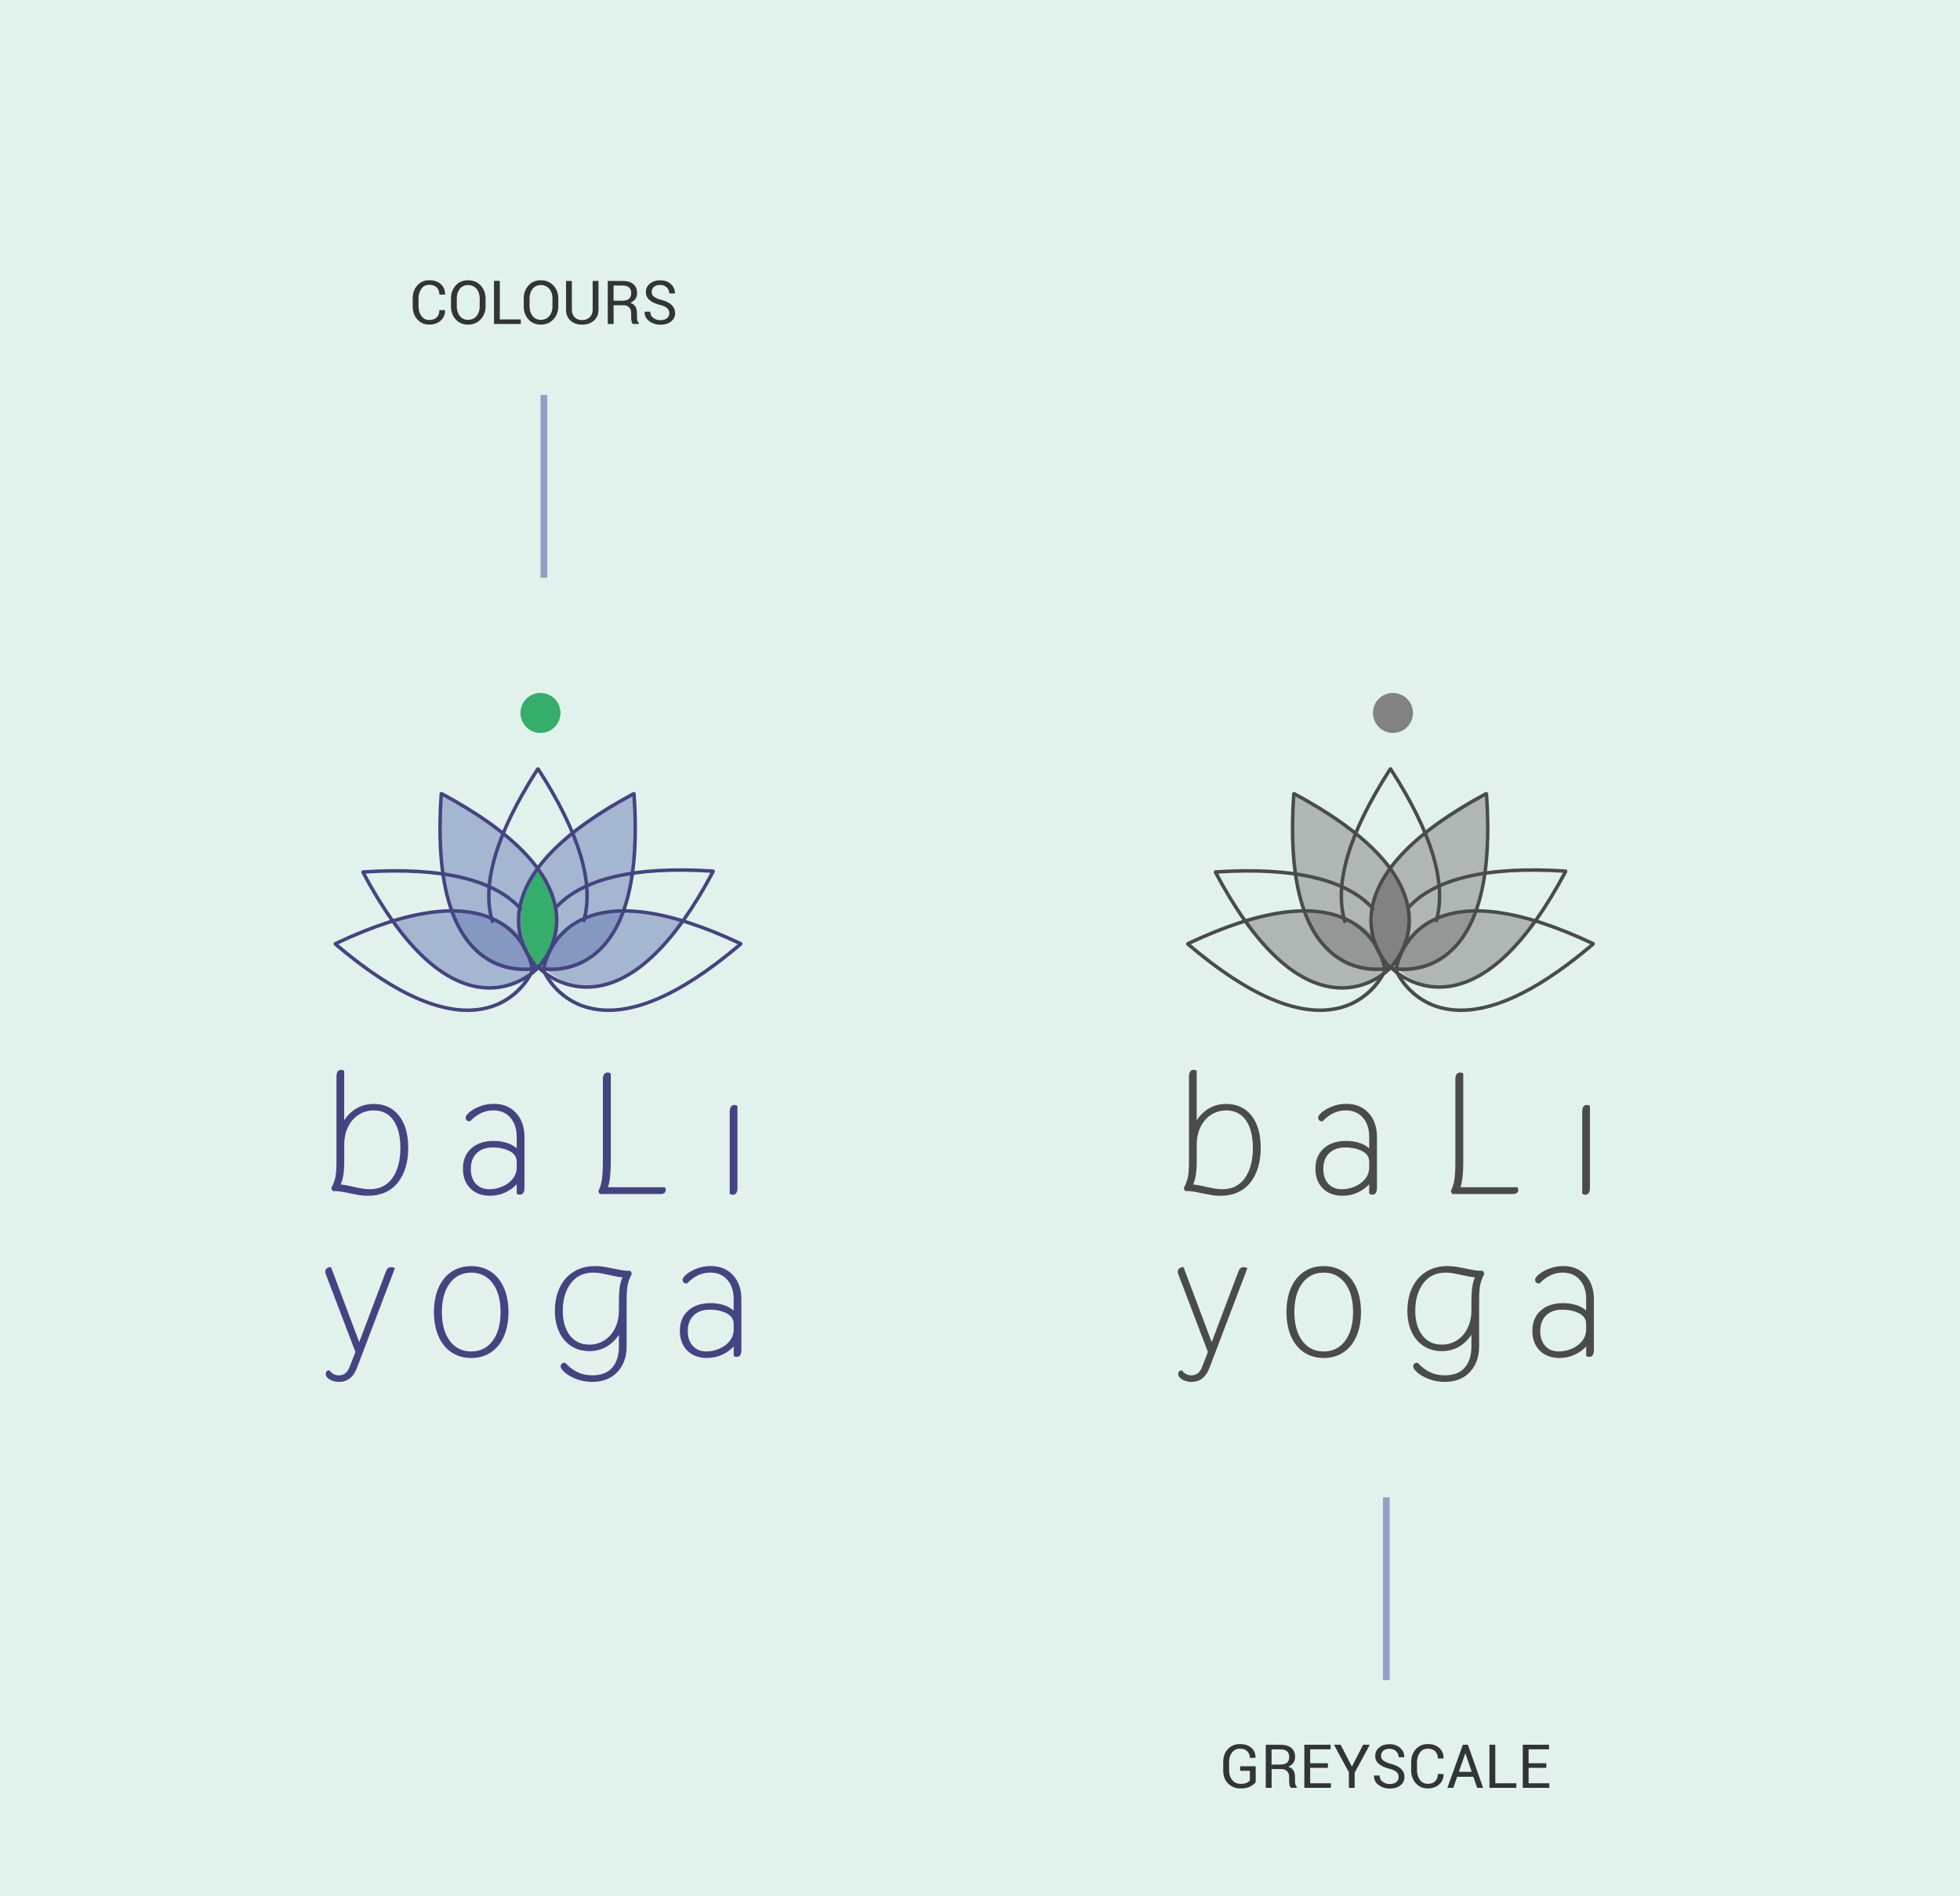 <?xml version="1.0" encoding="utf-8"?>
<!-- Generator: Adobe Illustrator 24.2.0, SVG Export Plug-In . SVG Version: 6.00 Build 0)  -->
<svg version="1.1" id="Livello_1" xmlns="http://www.w3.org/2000/svg" xmlns:xlink="http://www.w3.org/1999/xlink" x="0px" y="0px"
	 viewBox="0 0 581.91 563.16" style="enable-background:new 0 0 581.91 563.16;" xml:space="preserve">
<style type="text/css">
	.st0{fill:#E1F2EC;}
	.st1{opacity:0.47;fill:#6275B2;enable-background:new    ;}
	.st2{fill:#444482;}
	.st3{fill:none;stroke:#444482;stroke-width:1.047;stroke-linecap:round;stroke-linejoin:round;stroke-miterlimit:10;}
	.st4{fill:#35AD6B;}
	.st5{opacity:0.47;fill:#767676;enable-background:new    ;}
	.st6{fill:#4B4B4B;}
	.st7{fill:none;stroke:#4B4B4B;stroke-width:1.047;stroke-linecap:round;stroke-linejoin:round;stroke-miterlimit:10;}
	.st8{fill:#828282;}
	.st9{fill:none;stroke:#929FC8;stroke-width:2;stroke-miterlimit:10;}
	.st10{fill:#333338;}
</style>
<rect class="st0" width="581.91" height="563.16"/>
<g>
	<path class="st1" d="M161.34,287.45c0,0,3.02-25.6,41.09-13.56C202.43,273.89,183.2,305.97,161.34,287.45z"/>
	<path class="st1" d="M159.24,287.58c0,0-3.13-25.79-42.58-13.66C116.66,273.92,136.6,306.23,159.24,287.58z"/>
	<path class="st1" d="M159.66,287.45c0,0,25.28-22.35-28.65-51.72C131.02,235.74,123.83,290.46,159.66,287.45z"/>
	<path class="st1" d="M159.63,287.45c0,0-25.28-22.35,28.65-51.72C188.27,235.74,195.46,290.46,159.63,287.45z"/>
	<path class="st2" d="M146.18,274.18c-0.23,0-0.43-0.15-0.5-0.37c-3.36-11.24,1.2-26.63,13.56-45.74c0.19-0.3,0.76-0.3,0.95,0
		c12.24,18.92,16.83,34.21,13.66,45.42c-0.08,0.28-0.36,0.44-0.65,0.36c-0.28-0.08-0.44-0.37-0.36-0.65
		c3.06-10.79-1.36-25.57-13.12-43.95c-11.88,18.55-16.27,33.43-13.04,44.25c0.08,0.28-0.08,0.57-0.35,0.65
		C146.28,274.17,146.23,274.18,146.18,274.18z"/>
	<path class="st3" d="M146.18,273.65"/>
	<path class="st2" d="M159.76,287.94h-0.08c-0.29,0-0.52-0.23-0.52-0.52c0-0.29,0.23-0.52,0.52-0.52c0.29,0,0.56,0.23,0.56,0.52
		C160.24,287.71,160.05,287.94,159.76,287.94z"/>
	<path class="st2" d="M145.36,293.9c-0.94,0-1.92-0.06-2.93-0.2c-12.06-1.67-23.88-13.25-35.13-34.44c-0.08-0.16-0.08-0.35,0.01-0.5
		c0.09-0.15,0.28-0.32,0.46-0.33c23.42-1.53,39.31,2.23,47.26,11.19c0.19,0.22,0.17,0.55-0.04,0.74c-0.22,0.19-0.55,0.17-0.74-0.04
		c-7.64-8.61-23.01-12.28-45.68-10.89c10.98,20.46,22.41,31.64,34,33.24c9.94,1.38,16.34-5.18,16.4-5.25
		c0.14-0.25,0.44-0.32,0.69-0.18c0.25,0.14,0.32,0.48,0.18,0.73l-0.04,0.07C159.49,288.39,154.11,293.9,145.36,293.9z"/>
	<path class="st2" d="M174.14,293.65c-8.75,0-14.12-5.5-14.37-5.76c-0.03-0.03-0.09-0.14-0.12-0.17c-0.14-0.25-0.05-0.57,0.2-0.71
		c0.26-0.14,0.57-0.05,0.71,0.2l0.04,0.07l0,0c0.02,0,6.43,6.52,16.35,5.14c11.58-1.61,23.01-12.79,33.98-33.24
		c-22.6-1.38-37.93,2.25-45.6,10.81c-0.19,0.22-0.53,0.23-0.74,0.04s-0.23-0.52-0.04-0.74c7.98-8.9,23.87-12.63,47.19-11.11
		c0.18,0.01,0.33,0.11,0.42,0.27s0.13,0.41,0.04,0.57c-11.25,21.19-23.07,32.77-35.13,34.44
		C176.06,293.58,175.08,293.65,174.14,293.65z"/>
	<path class="st2" d="M138.8,300.53c-10.88,0-24.16-6.64-39.59-19.8c-0.13-0.11-0.2-0.29-0.18-0.46c0.02-0.18,0.14-0.41,0.31-0.49
		c21.69-10.25,38.09-12.46,48.75-6.58c9.26,5.1,10.49,14.41,10.54,14.81c0.01,0.05,0.01,0.09,0,0.14c-0.01,0.04-0.03,0.16-0.04,0.2
		c-0.15,0.37-3.78,9.03-14.05,11.52C142.7,300.31,140.79,300.53,138.8,300.53z M100.46,280.41c17.71,14.99,32.45,21.19,43.81,18.44
		c9.22-2.23,12.91-9.92,13.32-10.82c-0.16-1-1.71-9.36-10.01-13.93C137.33,268.47,121.48,270.59,100.46,280.41z M158.1,288.14
		L158.1,288.14L158.1,288.14z"/>
	<path class="st2" d="M180.66,300.53c-1.99,0-3.9-0.22-5.73-0.67c-10.27-2.5-13.9-11.16-14.05-11.52c-0.02-0.04-0.03-0.09-0.03-0.13
		l-0.01-0.08c0.05-0.52,1.28-9.83,10.54-14.93c10.66-5.88,27.06-3.66,48.75,6.58c0.16,0.08,0.27,0.23,0.3,0.41
		c0.02,0.17-0.04,0.43-0.17,0.54C204.82,293.89,191.54,300.53,180.66,300.53z M161.88,288.03c0.41,0.92,4.1,8.59,13.31,10.82
		c11.35,2.75,26.09-3.45,43.81-18.44c-21.03-9.83-36.88-11.95-47.13-6.3C163.56,278.69,162.03,287.05,161.88,288.03z"/>
	<circle class="st4" cx="160.46" cy="211.72" r="5.94"/>
	<g>
		<g>
			<path class="st2" d="M118.31,331.43c1.79,2.26,2.69,5.41,2.69,9.43c0,4.26-1.02,7.66-3.07,10.21s-4.94,3.83-8.69,3.83
				c-0.85,0-1.64-0.06-2.38-0.18s-1.69-0.3-2.84-0.53c-1.08-0.24-1.99-0.41-2.74-0.53c-0.74-0.12-1.54-0.18-2.38-0.18l-0.3-0.66
				c0.57-1.08,0.97-2.15,1.19-3.19c0.22-1.05,0.33-2.64,0.33-4.77v-25.2c0-1.18,0.41-1.77,1.22-1.77c0.2,0,0.42,0.07,0.66,0.2v15.31
				c0.98-1.69,2.23-3.01,3.75-3.95c1.52-0.95,3.26-1.42,5.22-1.42C114.07,328.03,116.52,329.17,118.31,331.43z M116.66,349.98
				c1.61-2.26,2.41-5.29,2.41-9.07c0-3.58-0.71-6.37-2.13-8.36s-3.41-2.99-5.98-2.99c-1.72,0-3.27,0.45-4.64,1.34
				s-2.43,2.13-3.19,3.7s-1.14,3.35-1.14,5.35v4.92c0,1.52-0.09,2.86-0.26,4.01c-0.17,1.15-0.47,2.18-0.91,3.09
				c0.81,0.03,1.66,0.15,2.53,0.36c0.88,0.2,1.42,0.32,1.62,0.36c1.05,0.24,1.93,0.41,2.64,0.53s1.44,0.18,2.18,0.18
				C112.76,353.38,115.06,352.25,116.66,349.98z"/>
			<path class="st2" d="M109.23,355.11c-0.85,0-1.66-0.06-2.42-0.18c-0.75-0.12-1.71-0.3-2.85-0.53c-1.07-0.23-1.98-0.41-2.73-0.53
				c-0.73-0.12-1.52-0.17-2.35-0.17h-0.13l-0.4-0.87l0.05-0.09c0.56-1.06,0.96-2.12,1.17-3.14c0.22-1.03,0.33-2.62,0.33-4.72v-25.2
				c0-1.64,0.77-1.98,1.42-1.98c0.24,0,0.49,0.08,0.76,0.23l0.11,0.06v14.7c0.93-1.42,2.08-2.56,3.44-3.4
				c1.55-0.96,3.34-1.45,5.33-1.45c3.16,0,5.69,1.17,7.51,3.48l0,0c1.81,2.29,2.73,5.51,2.73,9.56c0,4.29-1.05,7.77-3.11,10.34
				C116.01,353.8,113.03,355.11,109.23,355.11z M99.02,353.28c0.8,0.01,1.57,0.07,2.28,0.18c0.75,0.12,1.67,0.3,2.75,0.53
				c1.13,0.23,2.08,0.41,2.83,0.53c0.73,0.12,1.52,0.17,2.35,0.17c3.67,0,6.54-1.26,8.53-3.75c2.01-2.5,3.02-5.9,3.02-10.09
				c0-3.95-0.89-7.08-2.64-9.3l0,0c-1.74-2.2-4.16-3.32-7.19-3.32c-1.91,0-3.63,0.47-5.11,1.39c-1.49,0.92-2.73,2.23-3.68,3.88
				l-0.39,0.67v-15.96c-0.16-0.08-0.32-0.12-0.45-0.12c-0.43,0-1.01,0.16-1.01,1.57v25.2c0,2.13-0.11,3.75-0.33,4.81
				c-0.22,1.03-0.61,2.09-1.16,3.16L99.02,353.28z M109.79,353.59c-0.75,0-1.5-0.06-2.22-0.18c-0.7-0.12-1.59-0.3-2.65-0.53
				c-0.19-0.03-0.71-0.14-1.62-0.36c-0.86-0.2-1.7-0.32-2.5-0.35l-0.31-0.01l0.14-0.28c0.43-0.89,0.73-1.91,0.89-3.03
				c0.17-1.13,0.25-2.47,0.25-3.98v-4.92c0-2.02,0.39-3.85,1.16-5.44c0.77-1.6,1.87-2.87,3.27-3.78c1.4-0.91,3-1.38,4.75-1.38
				c2.62,0,4.7,1.04,6.15,3.08c1.44,2.02,2.17,4.88,2.17,8.49c0,3.81-0.82,6.9-2.45,9.19l0,0
				C115.19,352.42,112.82,353.59,109.79,353.59z M101.13,351.77c0.73,0.05,1.49,0.16,2.27,0.34c0.91,0.21,1.42,0.32,1.61,0.35
				c1.06,0.24,1.94,0.42,2.64,0.53c0.7,0.12,1.42,0.17,2.15,0.17c2.89,0,5.14-1.11,6.7-3.31l0,0c1.57-2.22,2.37-5.23,2.37-8.95
				c0-3.52-0.7-6.29-2.09-8.24c-1.37-1.93-3.33-2.9-5.81-2.9c-1.67,0-3.2,0.44-4.53,1.31s-2.38,2.09-3.12,3.62
				c-0.74,1.53-1.12,3.3-1.12,5.26v4.92c0,1.52-0.09,2.88-0.26,4.04C101.78,349.95,101.51,350.91,101.13,351.77z"/>
		</g>
		<g>
			<path class="st2" d="M139.78,352.77c-1.42-1.42-2.13-3.33-2.13-5.73c0-2.47,0.8-4.42,2.41-5.86c1.61-1.44,3.76-2.15,6.46-2.15
				c1.56,0,2.94,0.22,4.16,0.66s2.2,1.05,2.94,1.83v-3.85c0-2.47-0.65-4.44-1.95-5.91s-3.05-2.21-5.25-2.21
				c-2.57,0-4.88,1.08-6.94,3.24c-0.68,0-1.01-0.3-1.01-0.91c0-0.37,0.38-0.87,1.14-1.5c0.76-0.62,1.77-1.17,3.02-1.65
				c1.25-0.47,2.59-0.71,4.01-0.71c2.67,0,4.82,0.88,6.44,2.64s2.43,4.09,2.43,7v15.16c0,1.18-0.41,1.77-1.22,1.77
				c-0.2,0-0.42-0.07-0.66-0.2v-3.24c-0.95,1.15-2.13,2.06-3.55,2.74s-2.94,1.01-4.56,1.01C143.11,354.9,141.2,354.19,139.78,352.77
				z M149.26,352.55c1.28-0.56,2.33-1.34,3.14-2.36c0.81-1.01,1.22-2.18,1.22-3.5v-1.67c0-1.45-0.72-2.56-2.16-3.32
				s-3.17-1.14-5.2-1.14c-2.06,0-3.69,0.59-4.89,1.77s-1.8,2.77-1.8,4.77c0,1.93,0.51,3.46,1.55,4.59c1.03,1.13,2.42,1.7,4.18,1.7
				C146.66,353.38,147.97,353.1,149.26,352.55z"/>
			<path class="st2" d="M145.51,355.11c-2.45,0-4.42-0.74-5.88-2.19l0,0c-1.45-1.45-2.19-3.43-2.19-5.88c0-2.52,0.83-4.54,2.48-6.01
				c1.64-1.46,3.86-2.21,6.6-2.21c1.57,0,2.99,0.23,4.23,0.67c1.05,0.38,1.95,0.9,2.66,1.53v-3.36c0-2.4-0.64-4.34-1.9-5.77
				c-1.25-1.42-2.97-2.14-5.09-2.14c-2.5,0-4.78,1.07-6.8,3.18l-0.06,0.06h-0.09c-0.79,0-1.22-0.4-1.22-1.12
				c0-0.45,0.39-0.97,1.22-1.66c0.78-0.64,1.81-1.2,3.08-1.68c1.27-0.48,2.64-0.72,4.08-0.72c2.72,0,4.93,0.91,6.59,2.7
				c1.65,1.79,2.49,4.19,2.49,7.14v15.16c0,1.64-0.78,1.98-1.43,1.98c-0.24,0-0.49-0.08-0.76-0.23l-0.11-0.06v-2.81
				c-0.9,0.97-1.99,1.77-3.25,2.37C148.72,354.76,147.16,355.11,145.51,355.11z M139.93,352.63c1.37,1.37,3.25,2.07,5.58,2.07
				c1.58,0,3.09-0.33,4.47-0.99s2.55-1.56,3.48-2.68l0.37-0.45v3.7c0.17,0.08,0.31,0.12,0.45,0.12c0.43,0,1.01-0.16,1.01-1.57
				v-15.16c0-2.84-0.8-5.14-2.38-6.85c-1.57-1.7-3.69-2.57-6.29-2.57c-1.39,0-2.71,0.23-3.93,0.7c-1.22,0.46-2.21,1-2.96,1.61
				c-0.93,0.76-1.06,1.16-1.06,1.34c0,0.47,0.22,0.68,0.72,0.7c2.08-2.15,4.44-3.24,7.03-3.24c2.25,0,4.06,0.77,5.4,2.28
				c1.33,1.5,2,3.54,2,6.04v4.37l-0.36-0.37c-0.72-0.75-1.68-1.35-2.86-1.77c-1.19-0.43-2.56-0.65-4.09-0.65
				c-2.64,0-4.77,0.71-6.32,2.1s-2.34,3.31-2.34,5.7C137.86,349.38,138.55,351.25,139.93,352.63L139.93,352.63z M145.3,353.59
				c-1.81,0-3.27-0.59-4.34-1.77c-1.06-1.16-1.6-2.76-1.6-4.73c0-2.04,0.63-3.69,1.86-4.91c1.24-1.22,2.93-1.83,5.04-1.83
				c2.05,0,3.83,0.39,5.29,1.16c1.5,0.8,2.27,1.98,2.27,3.5v1.67c0,1.36-0.43,2.58-1.26,3.63c-0.83,1.04-1.91,1.85-3.22,2.42l0,0
				C148.04,353.3,146.68,353.59,145.3,353.59z M146.27,340.76c-2,0-3.59,0.58-4.75,1.71c-1.15,1.14-1.74,2.69-1.74,4.62
				c0,1.87,0.5,3.36,1.49,4.45c0.99,1.08,2.34,1.63,4.03,1.63c1.32,0,2.62-0.28,3.87-0.82l0,0c1.25-0.54,2.28-1.31,3.07-2.3
				c0.78-0.97,1.17-2.11,1.17-3.37v-1.67c0-1.38-0.67-2.41-2.04-3.14C149.97,341.14,148.25,340.76,146.27,340.76z"/>
		</g>
		<g>
			<path class="st2" d="M197.45,353.38c0,0.34-0.13,0.59-0.38,0.76s-0.62,0.25-1.09,0.25h-17.79l-0.3-0.66
				c0.51-1.01,0.85-2.18,1.04-3.5c0.19-1.32,0.28-3.11,0.28-5.37v-24.38c0-1.18,0.42-1.77,1.27-1.77c0.2,0,0.42,0.07,0.66,0.2v25.96
				c0,3.68-0.3,6.32-0.91,7.91h17.09C197.39,352.98,197.45,353.18,197.45,353.38z"/>
			<path class="st2" d="M195.97,354.6h-17.93l-0.4-0.87l0.05-0.09c0.49-0.99,0.84-2.14,1.02-3.43c0.18-1.3,0.28-3.1,0.28-5.35
				v-24.38c0-1.64,0.8-1.98,1.48-1.98c0.24,0,0.49,0.08,0.76,0.23l0.11,0.06v26.08c0,3.49-0.28,6.07-0.83,7.7h16.92l0.06,0.12
				c0.12,0.23,0.17,0.47,0.17,0.7c0,0.41-0.16,0.73-0.47,0.93C196.89,354.51,196.5,354.6,195.97,354.6z M178.31,354.19h17.66
				c0.43,0,0.76-0.07,0.98-0.22c0.2-0.13,0.29-0.32,0.29-0.59c0-0.13-0.03-0.26-0.08-0.4H179.9l0.11-0.28
				c0.6-1.56,0.9-4.19,0.9-7.83v-25.83c-0.16-0.08-0.32-0.12-0.45-0.12c-0.46,0-1.06,0.16-1.06,1.57v24.38
				c0,2.27-0.09,4.09-0.28,5.4c-0.18,1.3-0.52,2.46-1.01,3.47L178.31,354.19z"/>
		</g>
		<g>
			<path class="st2" d="M216.86,354.4v-24.28c0-1.18,0.41-1.77,1.22-1.77c0.2,0,0.42,0.07,0.66,0.2v24.28
				c0,1.18-0.41,1.77-1.22,1.77C217.32,354.6,217.1,354.53,216.86,354.4z"/>
			<path class="st2" d="M217.52,354.81c-0.24,0-0.49-0.08-0.76-0.23l-0.11-0.06v-24.4c0-1.64,0.77-1.98,1.42-1.98
				c0.24,0,0.5,0.08,0.76,0.23l0.11,0.06v24.4C218.94,354.46,218.17,354.81,217.52,354.81z M217.07,354.27
				c0.16,0.08,0.32,0.12,0.45,0.12c0.43,0,1.01-0.16,1.01-1.57v-24.16c-0.16-0.08-0.32-0.12-0.45-0.12c-0.43,0-1.01,0.16-1.01,1.57
				V354.27z"/>
		</g>
		<g>
			<path class="st2" d="M98.03,409.51c-0.74-0.44-1.12-0.91-1.12-1.42c0-0.61,0.27-0.91,0.81-0.91c0.74,0.98,1.71,1.47,2.89,1.47
				c1.55,0,2.67-0.86,3.35-2.59l1.77-4.56l-8.82-23.17c-0.1-0.2-0.15-0.42-0.15-0.66c0-0.34,0.13-0.62,0.38-0.84
				s0.58-0.33,0.99-0.33l8.52,22.66l8.11-21.5c0.27-0.78,0.71-1.17,1.32-1.17c0.34,0,0.64,0.07,0.91,0.2l-11.25,29.56
				c-1.01,2.6-2.69,3.9-5.02,3.9C99.67,410.17,98.77,409.95,98.03,409.51z"/>
			<path class="st2" d="M100.72,410.38c-1.08,0-2.02-0.23-2.79-0.69c-0.81-0.48-1.22-1.01-1.22-1.6c0-0.72,0.36-1.12,1.02-1.12h0.1
				l0.06,0.08c0.71,0.93,1.6,1.39,2.73,1.39c1.47,0,2.5-0.8,3.15-2.45l1.75-4.49l-8.79-23.09c-0.11-0.21-0.17-0.47-0.17-0.73
				c0-0.4,0.15-0.73,0.45-0.99c0.29-0.25,0.67-0.38,1.13-0.38h0.14l0.05,0.13l8.32,22.14l7.92-20.98c0.3-0.86,0.81-1.3,1.51-1.3
				c0.37,0,0.71,0.08,1,0.22l0.17,0.08l-0.07,0.18l-11.25,29.56C104.88,409.02,103.13,410.38,100.72,410.38z M97.63,407.39
				c-0.26,0.02-0.5,0.15-0.5,0.7c0,0.43,0.34,0.84,1.01,1.24l0,0c0.71,0.42,1.58,0.63,2.58,0.63c2.26,0,3.84-1.23,4.83-3.77
				l11.18-29.37c-0.2-0.07-0.41-0.11-0.65-0.11c-0.51,0-0.88,0.34-1.12,1.03l-8.31,22.02l-8.66-23.04
				c-0.29,0.02-0.52,0.11-0.71,0.27c-0.21,0.18-0.31,0.4-0.31,0.68c0,0.2,0.04,0.39,0.13,0.57l8.86,23.26l-1.81,4.64
				c-0.71,1.8-1.9,2.72-3.54,2.72C99.4,408.86,98.4,408.36,97.63,407.39z"/>
		</g>
		<g>
			<path class="st2" d="M134.15,401.42c-1.64-1.1-2.9-2.66-3.78-4.69s-1.32-4.39-1.32-7.1c0-2.7,0.44-5.07,1.32-7.1
				s2.14-3.59,3.78-4.69s3.56-1.65,5.75-1.65c2.2,0,4.11,0.55,5.75,1.65s2.9,2.66,3.78,4.69s1.32,4.39,1.32,7.1
				c0,2.7-0.44,5.07-1.32,7.1s-2.14,3.59-3.78,4.69s-3.56,1.65-5.75,1.65C137.71,403.07,135.79,402.52,134.15,401.42z
				 M146.42,398.33c1.6-2.15,2.41-5.04,2.41-8.69s-0.8-6.55-2.41-8.69c-1.61-2.15-3.78-3.22-6.52-3.22s-4.91,1.07-6.51,3.22
				c-1.61,2.15-2.41,5.04-2.41,8.69s0.8,6.55,2.41,8.69c1.61,2.15,3.78,3.22,6.51,3.22C142.64,401.55,144.81,400.48,146.42,398.33z"
				/>
			<path class="st2" d="M139.9,403.28c-2.23,0-4.2-0.57-5.87-1.68c-1.66-1.11-2.96-2.72-3.85-4.78c-0.89-2.04-1.34-4.46-1.34-7.18
				s0.45-5.14,1.34-7.18c0.89-2.06,2.19-3.66,3.85-4.78s3.64-1.68,5.87-1.68s4.2,0.57,5.87,1.68c1.66,1.12,2.96,2.72,3.85,4.78
				c0.89,2.05,1.34,4.46,1.34,7.18s-0.45,5.13-1.34,7.18c-0.89,2.06-2.19,3.67-3.85,4.78C144.11,402.71,142.13,403.28,139.9,403.28z
				 M139.9,376.41c-2.14,0-4.04,0.54-5.64,1.61c-1.6,1.07-2.84,2.62-3.7,4.6c-0.86,1.99-1.3,4.35-1.3,7.02
				c0,2.66,0.44,5.02,1.3,7.01c0.86,1.98,2.11,3.53,3.7,4.6l0,0c1.6,1.07,3.49,1.61,5.64,1.61s4.04-0.54,5.64-1.61
				c1.6-1.07,2.84-2.62,3.7-4.6c0.86-1.99,1.3-4.35,1.3-7.01s-0.44-5.02-1.3-7.02c-0.86-1.98-2.11-3.53-3.7-4.6
				C143.95,376.95,142.05,376.41,139.9,376.41z M139.9,401.76c-2.79,0-5.04-1.11-6.68-3.3c-1.62-2.17-2.45-5.14-2.45-8.82
				s0.82-6.65,2.45-8.82c1.64-2.19,3.89-3.3,6.68-3.3s5.04,1.11,6.68,3.3c1.63,2.18,2.45,5.14,2.45,8.82s-0.82,6.64-2.45,8.82l0,0
				C144.95,400.65,142.7,401.76,139.9,401.76z M139.9,377.93c-2.66,0-4.79,1.06-6.35,3.14c-1.57,2.1-2.36,4.98-2.36,8.57
				s0.79,6.47,2.36,8.57c1.56,2.08,3.69,3.14,6.35,3.14s4.79-1.06,6.35-3.14l0,0c1.57-2.1,2.37-4.98,2.37-8.57
				c0-3.58-0.8-6.47-2.37-8.57C144.7,378.99,142.56,377.93,139.9,377.93z"/>
		</g>
		<g>
			<path class="st2" d="M187.36,378.28c-0.58,1.08-0.97,2.15-1.19,3.19c-0.22,1.05-0.33,2.64-0.33,4.77v13.59
				c0,3.11-0.89,5.61-2.69,7.5c-1.79,1.89-4.23,2.84-7.3,2.84c-1.69,0-3.24-0.27-4.64-0.81s-2.51-1.17-3.32-1.88
				c-0.81-0.71-1.22-1.27-1.22-1.67c0-0.61,0.34-0.91,1.01-0.91c1.22,1.28,2.48,2.23,3.78,2.84s2.76,0.91,4.39,0.91
				c2.67,0,4.69-0.78,6.06-2.33s2.05-3.72,2.05-6.49v-4.16c-0.98,1.69-2.23,3.01-3.75,3.95c-1.52,0.95-3.26,1.42-5.22,1.42
				c-2.03,0-3.79-0.49-5.3-1.47c-1.5-0.98-2.67-2.36-3.5-4.13c-0.83-1.77-1.24-3.83-1.24-6.16c0-2.5,0.46-4.74,1.37-6.72
				c0.91-1.98,2.26-3.53,4.03-4.66s3.9-1.7,6.36-1.7c0.84,0,1.64,0.06,2.38,0.18s1.69,0.3,2.84,0.53c1.08,0.24,1.99,0.41,2.74,0.53
				c0.74,0.12,1.54,0.18,2.38,0.18L187.36,378.28z M183.96,386.24c0-1.52,0.08-2.86,0.25-4c0.17-1.15,0.47-2.18,0.91-3.09
				c-0.81-0.03-1.66-0.15-2.53-0.35c-0.88-0.2-1.42-0.32-1.62-0.36c-1.05-0.24-1.93-0.41-2.64-0.53s-1.44-0.18-2.18-0.18
				c-2.94,0-5.22,1.08-6.84,3.24s-2.43,4.94-2.43,8.31c0,3.08,0.72,5.55,2.15,7.43c1.44,1.88,3.42,2.81,5.96,2.81
				c1.72,0,3.27-0.45,4.64-1.34c1.37-0.89,2.43-2.13,3.19-3.7c0.76-1.57,1.14-3.35,1.14-5.35L183.96,386.24L183.96,386.24z"/>
			<path class="st2" d="M175.85,410.38c-1.71,0-3.29-0.28-4.71-0.83c-1.42-0.55-2.56-1.19-3.38-1.91c-0.87-0.76-1.29-1.35-1.29-1.83
				c0-0.72,0.43-1.12,1.22-1.12h0.09l0.06,0.06c1.19,1.26,2.44,2.2,3.71,2.79s2.71,0.89,4.3,0.89c2.6,0,4.58-0.76,5.9-2.26
				c1.33-1.51,2-3.65,2-6.35v-3.43c-0.93,1.42-2.09,2.56-3.44,3.4c-1.55,0.96-3.34,1.45-5.33,1.45c-2.06,0-3.88-0.51-5.41-1.5
				s-2.73-2.41-3.57-4.22c-0.84-1.79-1.26-3.9-1.26-6.25c0-2.52,0.47-4.81,1.39-6.8c0.92-2,2.3-3.6,4.1-4.75s3.98-1.73,6.48-1.73
				c0.85,0,1.66,0.06,2.42,0.18c0.74,0.12,1.67,0.29,2.85,0.53c1.11,0.24,2,0.41,2.73,0.53s1.52,0.17,2.35,0.17h0.13l0.4,0.87
				l-0.05,0.09c-0.56,1.06-0.96,2.12-1.17,3.14c-0.22,1.03-0.33,2.62-0.33,4.72v13.59c0,3.15-0.92,5.72-2.74,7.64
				C181.47,409.4,178.97,410.38,175.85,410.38z M167.6,405.11c-0.5,0.02-0.72,0.24-0.72,0.7c0,0.24,0.2,0.69,1.15,1.52
				c0.79,0.69,1.88,1.31,3.26,1.84c1.37,0.53,2.91,0.8,4.56,0.8c3,0,5.41-0.93,7.15-2.77c1.74-1.84,2.63-4.32,2.63-7.36v-13.59
				c0-2.13,0.11-3.75,0.33-4.81c0.22-1.03,0.61-2.09,1.17-3.16l-0.21-0.45c-0.8-0.01-1.57-0.07-2.28-0.18
				c-0.74-0.12-1.64-0.29-2.75-0.53c-1.17-0.24-2.09-0.41-2.83-0.53c-0.73-0.12-1.52-0.17-2.35-0.17c-2.42,0-4.52,0.56-6.25,1.67
				c-1.73,1.11-3.06,2.65-3.95,4.58c-0.9,1.94-1.35,4.17-1.35,6.63c0,2.29,0.41,4.33,1.22,6.07c0.81,1.73,1.96,3.09,3.42,4.04
				c1.46,0.95,3.21,1.44,5.18,1.44c1.91,0,3.63-0.47,5.11-1.39s2.72-2.23,3.68-3.88l0.39-0.67v4.93c0,2.81-0.71,5.04-2.11,6.63
				s-3.49,2.4-6.21,2.4c-1.65,0-3.15-0.31-4.47-0.93C170.08,407.32,168.81,406.37,167.6,405.11z M174.99,399.73
				c-2.59,0-4.65-0.97-6.12-2.89c-1.46-1.9-2.2-4.45-2.2-7.55c0-3.41,0.83-6.25,2.48-8.44c1.66-2.21,4.01-3.33,7.01-3.33
				c0.75,0,1.49,0.06,2.22,0.18c0.72,0.12,1.61,0.3,2.65,0.53c0.2,0.03,0.73,0.15,1.62,0.36c0.86,0.2,1.7,0.32,2.5,0.35l0.32,0.01
				l-0.14,0.28c-0.43,0.89-0.73,1.91-0.89,3.03c-0.17,1.13-0.25,2.46-0.25,3.97v2.89c0,2.01-0.39,3.84-1.16,5.44
				s-1.87,2.87-3.27,3.78C178.34,399.27,176.74,399.73,174.99,399.73z M176.15,377.93c-2.86,0-5.1,1.06-6.68,3.16
				c-1.59,2.12-2.39,4.87-2.39,8.19c0,3.01,0.71,5.47,2.11,7.3c1.39,1.81,3.34,2.73,5.79,2.73c1.67,0,3.2-0.44,4.53-1.31
				s2.38-2.09,3.12-3.62c0.74-1.54,1.12-3.31,1.12-5.26v-2.89c0-1.53,0.09-2.89,0.25-4.03c0.16-1.05,0.43-2.01,0.8-2.87
				c-0.73-0.05-1.49-0.16-2.27-0.34c-0.87-0.2-1.41-0.32-1.61-0.35c-1.04-0.23-1.92-0.41-2.63-0.53
				C177.6,377.99,176.88,377.93,176.15,377.93z"/>
		</g>
		<g>
			<path class="st2" d="M204.19,400.94c-1.42-1.42-2.13-3.33-2.13-5.73c0-2.47,0.8-4.42,2.41-5.86c1.61-1.44,3.76-2.15,6.46-2.15
				c1.56,0,2.94,0.22,4.16,0.66s2.2,1.05,2.94,1.83v-3.85c0-2.47-0.65-4.44-1.95-5.91s-3.05-2.21-5.25-2.21
				c-2.57,0-4.88,1.08-6.94,3.24c-0.68,0-1.01-0.3-1.01-0.91c0-0.37,0.38-0.87,1.14-1.5c0.76-0.62,1.77-1.17,3.02-1.65
				c1.25-0.47,2.59-0.71,4.01-0.71c2.67,0,4.82,0.88,6.44,2.64s2.43,4.09,2.43,7v15.16c0,1.18-0.41,1.77-1.22,1.77
				c-0.2,0-0.42-0.07-0.66-0.2v-3.24c-0.95,1.15-2.13,2.06-3.55,2.74s-2.94,1.01-4.56,1.01
				C207.52,403.07,205.61,402.36,204.19,400.94z M213.67,400.71c1.28-0.56,2.33-1.34,3.14-2.36c0.81-1.01,1.22-2.18,1.22-3.5v-1.67
				c0-1.45-0.72-2.56-2.16-3.32s-3.17-1.14-5.2-1.14c-2.06,0-3.69,0.59-4.89,1.77s-1.8,2.77-1.8,4.77c0,1.93,0.51,3.46,1.55,4.59
				c1.03,1.13,2.42,1.7,4.18,1.7C211.06,401.55,212.38,401.27,213.67,400.71z"/>
			<path class="st2" d="M209.92,403.28c-2.44,0-4.42-0.74-5.88-2.19l0,0c-1.45-1.45-2.19-3.43-2.19-5.88c0-2.52,0.83-4.54,2.48-6.01
				c1.64-1.46,3.86-2.21,6.6-2.21c1.57,0,2.99,0.23,4.23,0.67c1.05,0.38,1.95,0.9,2.66,1.53v-3.36c0-2.4-0.64-4.34-1.9-5.77
				c-1.25-1.42-2.97-2.14-5.09-2.14c-2.5,0-4.78,1.07-6.8,3.18l-0.06,0.06h-0.09c-0.79,0-1.22-0.4-1.22-1.12
				c0-0.45,0.39-0.97,1.21-1.66c0.78-0.64,1.81-1.2,3.08-1.68c1.27-0.48,2.64-0.72,4.08-0.72c2.72,0,4.93,0.91,6.59,2.7
				c1.65,1.79,2.49,4.19,2.49,7.14v15.16c0,1.64-0.77,1.98-1.42,1.98c-0.24,0-0.49-0.08-0.76-0.23l-0.1-0.06v-2.81
				c-0.9,0.98-1.99,1.77-3.25,2.37C213.13,402.93,211.56,403.28,209.92,403.28z M204.33,400.8c1.38,1.37,3.25,2.07,5.58,2.07
				c1.58,0,3.09-0.33,4.47-0.99s2.55-1.56,3.48-2.68l0.37-0.45v3.7c0.16,0.08,0.31,0.12,0.45,0.12c0.43,0,1.01-0.16,1.01-1.57
				v-15.16c0-2.84-0.8-5.15-2.38-6.86c-1.58-1.7-3.69-2.57-6.29-2.57c-1.39,0-2.71,0.23-3.93,0.7c-1.22,0.46-2.22,1-2.96,1.61
				c-0.92,0.76-1.06,1.16-1.06,1.34c0,0.47,0.22,0.68,0.72,0.7c2.08-2.15,4.44-3.24,7.03-3.24c2.25,0,4.06,0.77,5.4,2.28
				c1.33,1.5,2,3.54,2,6.04v4.37l-0.36-0.37c-0.72-0.75-1.68-1.35-2.86-1.77c-1.19-0.43-2.56-0.65-4.09-0.65
				c-2.64,0-4.77,0.71-6.32,2.1s-2.34,3.31-2.34,5.7C202.27,397.55,202.96,399.42,204.33,400.8L204.33,400.8z M209.71,401.76
				c-1.81,0-3.27-0.59-4.34-1.77c-1.06-1.16-1.6-2.76-1.6-4.73c0-2.04,0.63-3.7,1.86-4.91c1.24-1.22,2.93-1.83,5.04-1.83
				c2.05,0,3.84,0.39,5.29,1.16c1.5,0.8,2.27,1.98,2.27,3.5v1.67c0,1.36-0.43,2.58-1.26,3.63c-0.83,1.04-1.91,1.85-3.22,2.42l0,0
				C212.44,401.47,211.08,401.76,209.71,401.76z M210.68,388.93c-1.99,0-3.59,0.58-4.74,1.71c-1.15,1.14-1.74,2.69-1.74,4.62
				c0,1.87,0.5,3.36,1.49,4.45c0.98,1.08,2.34,1.63,4.03,1.63c1.32,0,2.62-0.28,3.87-0.82l0.08,0.19l-0.08-0.19
				c1.25-0.54,2.28-1.31,3.06-2.3c0.78-0.97,1.17-2.1,1.17-3.37v-1.67c0-1.38-0.67-2.41-2.04-3.14
				C214.38,389.31,212.66,388.93,210.68,388.93z"/>
		</g>
	</g>
	<path class="st4" d="M159.85,258.35c0,0,11.29,13.11,0.08,29.06C159.92,287.4,148.17,274.55,159.85,258.35z"/>
	<path class="st2" d="M155.57,288.39c-3.49,0-8.68-0.84-13.51-4.87c-9.35-7.8-13.24-23.89-11.56-47.82
		c0.01-0.18,0.11-0.34,0.27-0.42c0.16-0.09,0.41-0.12,0.57-0.04c21.13,11.34,32.67,23.21,34.28,35.28
		c1.4,10.48-5.35,17.01-5.64,17.28c-0.03,0.03-0.07,0.06-0.11,0.08c-0.04,0.02-0.15,0.07-0.19,0.09
		C159.53,288,157.94,288.39,155.57,288.39z M159.55,287.45L159.55,287.45L159.55,287.45z M131.49,236.51
		c-1.52,23.15,2.26,38.69,11.23,46.19c7.27,6.08,15.65,4.48,16.61,4.27c0.71-0.72,6.51-6.94,5.25-16.33
		C163.02,259.05,151.88,247.57,131.49,236.51z"/>
	<path class="st2" d="M163.68,288.39c-2.37,0-3.95-0.39-4.11-0.43c-0.04-0.01-0.09-0.03-0.13-0.05l-0.07-0.04
		c-0.39-0.35-7.14-6.88-5.74-17.36c1.61-12.07,13.15-23.94,34.28-35.28c0.16-0.08,0.35-0.08,0.5,0c0.16,0.09,0.33,0.28,0.34,0.46
		c1.67,23.93-2.22,40.02-11.56,47.81C172.36,287.55,167.16,288.39,163.68,288.39z M159.92,286.97c0.99,0.22,9.35,1.8,16.61-4.27
		c8.97-7.5,12.74-23.04,11.23-46.19c-20.4,11.06-31.53,22.54-33.09,34.13C153.41,280.03,159.22,286.26,159.92,286.97z"/>
</g>
<g>
	<path class="st5" d="M414.44,287.45c0,0,3.02-25.6,41.09-13.56C455.53,273.89,436.3,305.97,414.44,287.45z"/>
	<path class="st5" d="M412.34,287.58c0,0-3.13-25.79-42.58-13.66C369.76,273.92,389.7,306.23,412.34,287.58z"/>
	<path class="st5" d="M412.76,287.45c0,0,25.28-22.35-28.65-51.72C384.12,235.74,376.93,290.46,412.76,287.45z"/>
	<path class="st5" d="M412.73,287.45c0,0-25.28-22.35,28.65-51.72C441.37,235.74,448.56,290.46,412.73,287.45z"/>
	<path class="st6" d="M399.28,274.18c-0.23,0-0.43-0.15-0.5-0.37c-3.36-11.24,1.2-26.63,13.56-45.74c0.19-0.3,0.76-0.3,0.95,0
		c12.24,18.92,16.83,34.21,13.66,45.42c-0.08,0.28-0.36,0.44-0.65,0.36c-0.28-0.08-0.44-0.37-0.36-0.65
		c3.06-10.79-1.36-25.57-13.12-43.95c-11.88,18.55-16.27,33.43-13.04,44.25c0.08,0.28-0.08,0.57-0.35,0.65
		C399.38,274.17,399.33,274.18,399.28,274.18z"/>
	<path class="st7" d="M399.28,273.65"/>
	<path class="st6" d="M412.86,287.94h-0.08c-0.29,0-0.52-0.23-0.52-0.52c0-0.29,0.23-0.52,0.52-0.52s0.56,0.23,0.56,0.52
		C413.34,287.71,413.15,287.94,412.86,287.94z"/>
	<path class="st6" d="M398.46,293.9c-0.94,0-1.92-0.06-2.93-0.2c-12.06-1.67-23.88-13.25-35.13-34.44c-0.08-0.16-0.08-0.35,0.01-0.5
		c0.09-0.15,0.28-0.32,0.46-0.33c23.42-1.53,39.31,2.23,47.26,11.19c0.19,0.22,0.17,0.55-0.04,0.74c-0.22,0.19-0.55,0.17-0.74-0.04
		c-7.64-8.61-23.01-12.28-45.68-10.89c10.98,20.46,22.41,31.64,34,33.24c9.94,1.38,16.34-5.18,16.4-5.25
		c0.14-0.25,0.44-0.32,0.69-0.18c0.25,0.14,0.32,0.48,0.18,0.73l-0.04,0.07C412.59,288.39,407.21,293.9,398.46,293.9z"/>
	<path class="st6" d="M427.24,293.65c-8.75,0-14.12-5.5-14.37-5.76c-0.03-0.03-0.09-0.14-0.12-0.17c-0.14-0.25-0.05-0.57,0.2-0.71
		c0.26-0.14,0.57-0.05,0.71,0.2l0.04,0.07l0,0c0.02,0,6.43,6.52,16.35,5.14c11.58-1.61,23.01-12.79,33.98-33.24
		c-22.6-1.38-37.93,2.25-45.6,10.81c-0.19,0.22-0.53,0.23-0.74,0.04s-0.23-0.52-0.04-0.74c7.98-8.9,23.87-12.63,47.19-11.11
		c0.18,0.01,0.33,0.11,0.42,0.27c0.09,0.16,0.13,0.41,0.04,0.57c-11.25,21.19-23.07,32.77-35.13,34.44
		C429.16,293.58,428.18,293.65,427.24,293.65z"/>
	<path class="st6" d="M391.9,300.53c-10.88,0-24.16-6.64-39.59-19.8c-0.13-0.11-0.2-0.29-0.18-0.46c0.02-0.18,0.14-0.41,0.31-0.49
		c21.69-10.25,38.09-12.46,48.75-6.58c9.26,5.1,10.49,14.41,10.54,14.81c0.01,0.05,0.01,0.09,0,0.14c-0.01,0.04-0.03,0.16-0.04,0.2
		c-0.15,0.37-3.78,9.03-14.05,11.52C395.8,300.31,393.89,300.53,391.9,300.53z M353.56,280.41c17.71,14.99,32.45,21.19,43.81,18.44
		c9.22-2.23,12.91-9.92,13.32-10.82c-0.16-1-1.71-9.36-10.01-13.93C390.43,268.47,374.58,270.59,353.56,280.41z M411.2,288.14h0.01
		H411.2z"/>
	<path class="st6" d="M433.76,300.53c-1.99,0-3.9-0.22-5.73-0.67c-10.27-2.5-13.9-11.16-14.05-11.52c-0.02-0.04-0.03-0.09-0.03-0.13
		l-0.01-0.08c0.05-0.52,1.28-9.83,10.54-14.93c10.66-5.88,27.06-3.66,48.75,6.58c0.16,0.08,0.27,0.23,0.3,0.41
		c0.02,0.17-0.04,0.43-0.17,0.54C457.92,293.89,444.64,300.53,433.76,300.53z M414.98,288.03c0.41,0.92,4.1,8.59,13.31,10.82
		c11.35,2.75,26.09-3.45,43.81-18.44c-21.03-9.83-36.88-11.95-47.13-6.3C416.66,278.69,415.13,287.05,414.98,288.03z"/>
	<circle class="st8" cx="413.56" cy="211.72" r="5.94"/>
	<g>
		<g>
			<path class="st6" d="M371.41,331.43c1.79,2.26,2.69,5.41,2.69,9.43c0,4.26-1.02,7.66-3.07,10.21c-2.05,2.55-4.94,3.83-8.69,3.83
				c-0.85,0-1.64-0.06-2.38-0.18s-1.69-0.3-2.84-0.53c-1.08-0.24-1.99-0.41-2.74-0.53c-0.74-0.12-1.54-0.18-2.38-0.18l-0.3-0.66
				c0.57-1.08,0.97-2.15,1.19-3.19c0.22-1.05,0.33-2.64,0.33-4.77v-25.2c0-1.18,0.41-1.77,1.22-1.77c0.2,0,0.42,0.07,0.66,0.2v15.31
				c0.98-1.69,2.23-3.01,3.75-3.95c1.52-0.95,3.26-1.42,5.22-1.42C367.17,328.03,369.62,329.17,371.41,331.43z M369.76,349.98
				c1.61-2.26,2.41-5.29,2.41-9.07c0-3.58-0.71-6.37-2.13-8.36s-3.41-2.99-5.98-2.99c-1.72,0-3.27,0.45-4.64,1.34
				s-2.43,2.13-3.19,3.7s-1.14,3.35-1.14,5.35v4.92c0,1.52-0.09,2.86-0.26,4.01c-0.17,1.15-0.47,2.18-0.91,3.09
				c0.81,0.03,1.66,0.15,2.53,0.36c0.88,0.2,1.42,0.32,1.62,0.36c1.05,0.24,1.93,0.41,2.64,0.53c0.71,0.12,1.44,0.18,2.18,0.18
				C365.86,353.38,368.15,352.25,369.76,349.98z"/>
			<path class="st6" d="M362.33,355.11c-0.85,0-1.66-0.06-2.42-0.18c-0.75-0.12-1.71-0.3-2.85-0.53c-1.07-0.23-1.98-0.41-2.73-0.53
				c-0.73-0.12-1.52-0.17-2.35-0.17h-0.13l-0.4-0.87l0.05-0.09c0.56-1.06,0.96-2.12,1.17-3.14c0.22-1.03,0.33-2.62,0.33-4.72v-25.2
				c0-1.64,0.77-1.98,1.42-1.98c0.24,0,0.49,0.08,0.76,0.23l0.11,0.06v14.7c0.93-1.42,2.08-2.56,3.44-3.4
				c1.55-0.96,3.34-1.45,5.33-1.45c3.16,0,5.69,1.17,7.51,3.48l0,0c1.81,2.29,2.73,5.51,2.73,9.56c0,4.29-1.05,7.77-3.11,10.34
				C369.11,353.8,366.13,355.11,362.33,355.11z M352.12,353.28c0.8,0.01,1.57,0.07,2.28,0.18c0.75,0.12,1.67,0.3,2.75,0.53
				c1.13,0.23,2.08,0.41,2.83,0.53c0.73,0.12,1.52,0.17,2.35,0.17c3.67,0,6.54-1.26,8.53-3.75c2.01-2.5,3.02-5.9,3.02-10.09
				c0-3.95-0.89-7.08-2.64-9.3l0,0c-1.74-2.2-4.16-3.32-7.19-3.32c-1.91,0-3.63,0.47-5.11,1.39c-1.49,0.92-2.73,2.23-3.68,3.88
				l-0.39,0.67v-15.96c-0.16-0.08-0.32-0.12-0.45-0.12c-0.43,0-1.01,0.16-1.01,1.57v25.2c0,2.13-0.11,3.75-0.33,4.81
				c-0.22,1.03-0.61,2.09-1.16,3.16L352.12,353.28z M362.89,353.59c-0.75,0-1.5-0.06-2.22-0.18c-0.7-0.12-1.59-0.3-2.65-0.53
				c-0.19-0.03-0.71-0.14-1.62-0.36c-0.86-0.2-1.7-0.32-2.5-0.35l-0.31-0.01l0.14-0.28c0.43-0.89,0.73-1.91,0.89-3.03
				c0.17-1.13,0.25-2.47,0.25-3.98v-4.92c0-2.02,0.39-3.85,1.16-5.44c0.77-1.6,1.87-2.87,3.27-3.78s3-1.38,4.75-1.38
				c2.63,0,4.7,1.04,6.15,3.08c1.44,2.02,2.17,4.88,2.17,8.49c0,3.81-0.82,6.9-2.45,9.19l0,0
				C368.29,352.42,365.92,353.59,362.89,353.59z M354.23,351.77c0.73,0.05,1.49,0.16,2.27,0.34c0.91,0.21,1.42,0.32,1.61,0.35
				c1.06,0.24,1.94,0.42,2.64,0.53c0.7,0.12,1.42,0.17,2.15,0.17c2.89,0,5.14-1.11,6.7-3.31l0,0c1.57-2.22,2.37-5.23,2.37-8.95
				c0-3.52-0.7-6.29-2.09-8.24c-1.37-1.93-3.33-2.9-5.81-2.9c-1.67,0-3.2,0.44-4.53,1.31s-2.38,2.09-3.12,3.62s-1.12,3.3-1.12,5.26
				v4.92c0,1.52-0.09,2.88-0.26,4.04C354.88,349.95,354.61,350.91,354.23,351.77z"/>
		</g>
		<g>
			<path class="st6" d="M392.88,352.77c-1.42-1.42-2.13-3.33-2.13-5.73c0-2.47,0.8-4.42,2.41-5.86c1.61-1.44,3.76-2.15,6.46-2.15
				c1.56,0,2.94,0.22,4.16,0.66s2.2,1.05,2.94,1.83v-3.85c0-2.47-0.65-4.44-1.95-5.91c-1.3-1.47-3.05-2.21-5.25-2.21
				c-2.57,0-4.88,1.08-6.94,3.24c-0.68,0-1.01-0.3-1.01-0.91c0-0.37,0.38-0.87,1.14-1.5c0.76-0.62,1.77-1.17,3.02-1.65
				s2.59-0.71,4.01-0.71c2.67,0,4.82,0.88,6.44,2.64s2.43,4.09,2.43,7v15.16c0,1.18-0.41,1.77-1.22,1.77c-0.2,0-0.42-0.07-0.66-0.2
				v-3.24c-0.95,1.15-2.13,2.06-3.55,2.74c-1.42,0.68-2.94,1.01-4.56,1.01C396.21,354.9,394.3,354.19,392.88,352.77z M402.36,352.55
				c1.28-0.56,2.33-1.34,3.14-2.36c0.81-1.01,1.22-2.18,1.22-3.5v-1.67c0-1.45-0.72-2.56-2.16-3.32s-3.17-1.14-5.2-1.14
				c-2.06,0-3.69,0.59-4.89,1.77s-1.8,2.77-1.8,4.77c0,1.93,0.51,3.46,1.55,4.59c1.03,1.13,2.42,1.7,4.18,1.7
				C399.76,353.38,401.07,353.1,402.36,352.55z"/>
			<path class="st6" d="M398.61,355.11c-2.45,0-4.42-0.74-5.88-2.19l0,0c-1.45-1.45-2.19-3.43-2.19-5.88c0-2.52,0.83-4.54,2.48-6.01
				c1.64-1.46,3.86-2.21,6.6-2.21c1.57,0,2.99,0.23,4.23,0.67c1.05,0.38,1.95,0.9,2.66,1.53v-3.36c0-2.4-0.64-4.34-1.9-5.77
				c-1.25-1.42-2.97-2.14-5.09-2.14c-2.5,0-4.78,1.07-6.8,3.18l-0.06,0.06h-0.09c-0.79,0-1.22-0.4-1.22-1.12
				c0-0.45,0.39-0.97,1.22-1.66c0.78-0.64,1.81-1.2,3.08-1.68c1.27-0.48,2.64-0.72,4.08-0.72c2.72,0,4.93,0.91,6.59,2.7
				c1.65,1.79,2.49,4.19,2.49,7.14v15.16c0,1.64-0.78,1.98-1.43,1.98c-0.24,0-0.49-0.08-0.76-0.23l-0.11-0.06v-2.81
				c-0.9,0.97-1.99,1.77-3.25,2.37C401.82,354.76,400.26,355.11,398.61,355.11z M393.02,352.63c1.37,1.37,3.25,2.07,5.58,2.07
				c1.58,0,3.09-0.33,4.47-0.99s2.55-1.56,3.48-2.68l0.37-0.45v3.7c0.17,0.08,0.31,0.12,0.45,0.12c0.43,0,1.01-0.16,1.01-1.57
				v-15.16c0-2.84-0.8-5.14-2.38-6.85c-1.57-1.7-3.69-2.57-6.29-2.57c-1.39,0-2.71,0.23-3.93,0.7c-1.22,0.46-2.21,1-2.96,1.61
				c-0.93,0.76-1.06,1.16-1.06,1.34c0,0.47,0.22,0.68,0.72,0.7c2.08-2.15,4.44-3.24,7.03-3.24c2.25,0,4.06,0.77,5.4,2.28
				c1.33,1.5,2,3.54,2,6.04v4.37l-0.36-0.37c-0.72-0.75-1.68-1.35-2.86-1.77c-1.19-0.43-2.56-0.65-4.09-0.65
				c-2.64,0-4.77,0.71-6.32,2.1c-1.55,1.39-2.34,3.31-2.34,5.7C390.96,349.38,391.65,351.25,393.02,352.63L393.02,352.63z
				 M398.4,353.59c-1.81,0-3.27-0.59-4.34-1.77c-1.06-1.16-1.6-2.76-1.6-4.73c0-2.04,0.63-3.69,1.86-4.91
				c1.24-1.22,2.93-1.83,5.04-1.83c2.05,0,3.83,0.39,5.29,1.16c1.5,0.8,2.27,1.98,2.27,3.5v1.67c0,1.36-0.43,2.58-1.26,3.63
				c-0.83,1.04-1.91,1.85-3.22,2.42l0,0C401.13,353.3,399.78,353.59,398.4,353.59z M399.37,340.76c-2,0-3.59,0.58-4.75,1.71
				c-1.15,1.14-1.74,2.69-1.74,4.62c0,1.87,0.5,3.36,1.49,4.45c0.99,1.08,2.34,1.63,4.03,1.63c1.32,0,2.62-0.28,3.87-0.82l0,0
				c1.25-0.54,2.28-1.31,3.07-2.3c0.78-0.97,1.17-2.11,1.17-3.37v-1.67c0-1.38-0.67-2.41-2.04-3.14
				C403.07,341.14,401.35,340.76,399.37,340.76z"/>
		</g>
		<g>
			<path class="st6" d="M450.55,353.38c0,0.34-0.13,0.59-0.38,0.76s-0.62,0.25-1.09,0.25h-17.79l-0.3-0.66
				c0.51-1.01,0.85-2.18,1.04-3.5s0.28-3.11,0.28-5.37v-24.38c0-1.18,0.42-1.77,1.27-1.77c0.2,0,0.42,0.07,0.66,0.2v25.96
				c0,3.68-0.3,6.32-0.91,7.91h17.09C450.49,352.98,450.55,353.18,450.55,353.38z"/>
			<path class="st6" d="M449.07,354.6h-17.93l-0.4-0.87l0.05-0.09c0.49-0.99,0.84-2.14,1.02-3.43c0.18-1.3,0.28-3.1,0.28-5.35
				v-24.38c0-1.64,0.8-1.98,1.48-1.98c0.24,0,0.49,0.08,0.76,0.23l0.11,0.06v26.08c0,3.49-0.28,6.07-0.83,7.7h16.92l0.06,0.12
				c0.12,0.23,0.17,0.47,0.17,0.7c0,0.41-0.16,0.73-0.47,0.93C449.99,354.51,449.6,354.6,449.07,354.6z M431.41,354.19h17.66
				c0.43,0,0.76-0.07,0.98-0.22c0.2-0.13,0.29-0.32,0.29-0.59c0-0.13-0.03-0.26-0.08-0.4H433l0.11-0.28c0.6-1.56,0.9-4.19,0.9-7.83
				v-25.83c-0.16-0.08-0.32-0.12-0.45-0.12c-0.46,0-1.06,0.16-1.06,1.57v24.38c0,2.27-0.09,4.09-0.28,5.4
				c-0.18,1.3-0.52,2.46-1.01,3.47L431.41,354.19z"/>
		</g>
		<g>
			<path class="st6" d="M469.96,354.4v-24.28c0-1.18,0.41-1.77,1.22-1.77c0.2,0,0.42,0.07,0.66,0.2v24.28
				c0,1.18-0.41,1.77-1.22,1.77C470.42,354.6,470.2,354.53,469.96,354.4z"/>
			<path class="st6" d="M470.62,354.81c-0.24,0-0.49-0.08-0.76-0.23l-0.11-0.06v-24.4c0-1.64,0.77-1.98,1.42-1.98
				c0.24,0,0.5,0.08,0.76,0.23l0.11,0.06v24.4C472.04,354.46,471.27,354.81,470.62,354.81z M470.17,354.27
				c0.16,0.08,0.32,0.12,0.45,0.12c0.43,0,1.01-0.16,1.01-1.57v-24.16c-0.16-0.08-0.32-0.12-0.45-0.12c-0.43,0-1.01,0.16-1.01,1.57
				V354.27z"/>
		</g>
		<g>
			<path class="st6" d="M351.13,409.51c-0.74-0.44-1.12-0.91-1.12-1.42c0-0.61,0.27-0.91,0.81-0.91c0.74,0.98,1.71,1.47,2.89,1.47
				c1.55,0,2.67-0.86,3.35-2.59l1.77-4.56l-8.82-23.17c-0.1-0.2-0.15-0.42-0.15-0.66c0-0.34,0.13-0.62,0.38-0.84
				s0.58-0.33,0.99-0.33l8.52,22.66l8.11-21.5c0.27-0.78,0.71-1.17,1.32-1.17c0.34,0,0.64,0.07,0.91,0.2l-11.25,29.56
				c-1.01,2.6-2.69,3.9-5.02,3.9C352.77,410.17,351.87,409.95,351.13,409.51z"/>
			<path class="st6" d="M353.82,410.38c-1.08,0-2.02-0.23-2.79-0.69c-0.81-0.48-1.22-1.01-1.22-1.6c0-0.72,0.36-1.12,1.02-1.12h0.1
				l0.06,0.08c0.71,0.93,1.6,1.39,2.73,1.39c1.47,0,2.5-0.8,3.15-2.45l1.75-4.49l-8.79-23.09c-0.11-0.21-0.17-0.47-0.17-0.73
				c0-0.4,0.15-0.73,0.45-0.99c0.29-0.25,0.67-0.38,1.13-0.38h0.14l0.05,0.13l8.32,22.14l7.92-20.98c0.3-0.86,0.81-1.3,1.51-1.3
				c0.37,0,0.71,0.08,1,0.22l0.17,0.08l-0.07,0.18l-11.25,29.56C357.98,409.02,356.23,410.38,353.82,410.38z M350.73,407.39
				c-0.26,0.02-0.5,0.15-0.5,0.7c0,0.43,0.34,0.84,1.01,1.24l0,0c0.71,0.42,1.58,0.63,2.58,0.63c2.26,0,3.84-1.23,4.83-3.77
				l11.18-29.37c-0.2-0.07-0.41-0.11-0.65-0.11c-0.51,0-0.88,0.34-1.12,1.03l-8.31,22.02l-8.66-23.04
				c-0.29,0.02-0.52,0.11-0.71,0.27c-0.21,0.18-0.31,0.4-0.31,0.68c0,0.2,0.04,0.39,0.13,0.57l8.86,23.26l-1.81,4.64
				c-0.71,1.8-1.9,2.72-3.54,2.72C352.5,408.86,351.5,408.36,350.73,407.39z"/>
		</g>
		<g>
			<path class="st6" d="M387.25,401.42c-1.64-1.1-2.9-2.66-3.78-4.69s-1.32-4.39-1.32-7.1c0-2.7,0.44-5.07,1.32-7.1
				s2.14-3.59,3.78-4.69c1.64-1.1,3.56-1.65,5.75-1.65c2.2,0,4.11,0.55,5.75,1.65s2.9,2.66,3.78,4.69s1.32,4.39,1.32,7.1
				c0,2.7-0.44,5.07-1.32,7.1s-2.14,3.59-3.78,4.69c-1.64,1.1-3.56,1.65-5.75,1.65S388.89,402.52,387.25,401.42z M399.52,398.33
				c1.6-2.15,2.41-5.04,2.41-8.69s-0.8-6.55-2.41-8.69c-1.61-2.15-3.78-3.22-6.52-3.22s-4.91,1.07-6.51,3.22
				c-1.61,2.15-2.41,5.04-2.41,8.69s0.8,6.55,2.41,8.69c1.61,2.15,3.78,3.22,6.51,3.22C395.74,401.55,397.91,400.48,399.52,398.33z"
				/>
			<path class="st6" d="M393,403.28c-2.23,0-4.2-0.57-5.87-1.68c-1.66-1.11-2.96-2.72-3.85-4.78c-0.89-2.04-1.34-4.46-1.34-7.18
				s0.45-5.14,1.34-7.18c0.89-2.06,2.19-3.66,3.85-4.78S390.77,376,393,376s4.2,0.57,5.87,1.68c1.66,1.12,2.96,2.72,3.85,4.78
				c0.89,2.05,1.34,4.46,1.34,7.18s-0.45,5.13-1.34,7.18c-0.89,2.06-2.19,3.67-3.85,4.78S395.23,403.28,393,403.28z M393,376.41
				c-2.14,0-4.04,0.54-5.64,1.61c-1.6,1.07-2.84,2.62-3.7,4.6c-0.86,1.99-1.3,4.35-1.3,7.02c0,2.66,0.44,5.02,1.3,7.01
				c0.86,1.98,2.11,3.53,3.7,4.6l0,0c1.6,1.07,3.49,1.61,5.64,1.61c2.15,0,4.04-0.54,5.64-1.61c1.6-1.07,2.84-2.62,3.7-4.6
				c0.86-1.99,1.3-4.35,1.3-7.01s-0.44-5.02-1.3-7.02c-0.86-1.98-2.11-3.53-3.7-4.6C397.05,376.95,395.15,376.41,393,376.41z
				 M393,401.76c-2.79,0-5.04-1.11-6.68-3.3c-1.62-2.17-2.45-5.14-2.45-8.82s0.82-6.65,2.45-8.82c1.64-2.19,3.89-3.3,6.68-3.3
				c2.79,0,5.04,1.11,6.68,3.3c1.63,2.18,2.45,5.14,2.45,8.82s-0.82,6.64-2.45,8.82l0,0C398.05,400.65,395.8,401.76,393,401.76z
				 M393,377.93c-2.66,0-4.79,1.06-6.35,3.14c-1.57,2.1-2.36,4.98-2.36,8.57s0.79,6.47,2.36,8.57c1.56,2.08,3.69,3.14,6.35,3.14
				s4.79-1.06,6.35-3.14l0,0c1.57-2.1,2.37-4.98,2.37-8.57c0-3.58-0.8-6.47-2.37-8.57C397.8,378.99,395.66,377.93,393,377.93z"/>
		</g>
		<g>
			<path class="st6" d="M440.46,378.28c-0.58,1.08-0.97,2.15-1.19,3.19c-0.22,1.05-0.33,2.64-0.33,4.77v13.59
				c0,3.11-0.89,5.61-2.69,7.5s-4.23,2.84-7.3,2.84c-1.69,0-3.24-0.27-4.64-0.81c-1.4-0.54-2.51-1.17-3.32-1.88
				s-1.22-1.27-1.22-1.67c0-0.61,0.34-0.91,1.01-0.91c1.22,1.28,2.48,2.23,3.78,2.84s2.76,0.91,4.39,0.91
				c2.67,0,4.69-0.78,6.06-2.33s2.05-3.72,2.05-6.49v-4.16c-0.98,1.69-2.23,3.01-3.75,3.95c-1.52,0.95-3.26,1.42-5.22,1.42
				c-2.03,0-3.79-0.49-5.3-1.47c-1.5-0.98-2.67-2.36-3.5-4.13c-0.83-1.77-1.24-3.83-1.24-6.16c0-2.5,0.46-4.74,1.37-6.72
				s2.26-3.53,4.03-4.66s3.9-1.7,6.36-1.7c0.84,0,1.64,0.06,2.38,0.18s1.69,0.3,2.84,0.53c1.08,0.24,1.99,0.41,2.74,0.53
				c0.74,0.12,1.54,0.18,2.38,0.18L440.46,378.28z M437.06,386.24c0-1.52,0.08-2.86,0.25-4c0.17-1.15,0.47-2.18,0.91-3.09
				c-0.81-0.03-1.66-0.15-2.53-0.35c-0.88-0.2-1.42-0.32-1.62-0.36c-1.05-0.24-1.93-0.41-2.64-0.53c-0.71-0.12-1.44-0.18-2.18-0.18
				c-2.94,0-5.22,1.08-6.84,3.24s-2.43,4.94-2.43,8.31c0,3.08,0.72,5.55,2.15,7.43c1.44,1.88,3.42,2.81,5.96,2.81
				c1.72,0,3.27-0.45,4.64-1.34c1.37-0.89,2.43-2.13,3.19-3.7s1.14-3.35,1.14-5.35L437.06,386.24L437.06,386.24z"/>
			<path class="st6" d="M428.95,410.38c-1.71,0-3.29-0.28-4.71-0.83s-2.56-1.19-3.38-1.91c-0.87-0.76-1.29-1.35-1.29-1.83
				c0-0.72,0.43-1.12,1.22-1.12h0.09l0.06,0.06c1.19,1.26,2.44,2.2,3.71,2.79s2.71,0.89,4.3,0.89c2.6,0,4.58-0.76,5.9-2.26
				c1.33-1.51,2-3.65,2-6.35v-3.43c-0.93,1.42-2.09,2.56-3.44,3.4c-1.55,0.96-3.34,1.45-5.33,1.45c-2.06,0-3.88-0.51-5.41-1.5
				s-2.73-2.41-3.57-4.22c-0.84-1.79-1.26-3.9-1.26-6.25c0-2.52,0.47-4.81,1.39-6.8c0.92-2,2.3-3.6,4.1-4.75
				c1.8-1.15,3.98-1.73,6.48-1.73c0.85,0,1.66,0.06,2.42,0.18c0.74,0.12,1.67,0.29,2.85,0.53c1.11,0.24,2,0.41,2.73,0.53
				s1.52,0.17,2.35,0.17h0.13l0.4,0.87l-0.05,0.09c-0.56,1.06-0.96,2.12-1.17,3.14c-0.22,1.03-0.33,2.62-0.33,4.72v13.59
				c0,3.15-0.92,5.72-2.74,7.64C434.57,409.4,432.07,410.38,428.95,410.38z M420.7,405.11c-0.5,0.02-0.72,0.24-0.72,0.7
				c0,0.24,0.2,0.69,1.15,1.52c0.79,0.69,1.88,1.31,3.26,1.84c1.37,0.53,2.91,0.8,4.56,0.8c3,0,5.41-0.93,7.15-2.77
				s2.63-4.32,2.63-7.36v-13.59c0-2.13,0.11-3.75,0.33-4.81c0.22-1.03,0.61-2.09,1.17-3.16l-0.21-0.45
				c-0.8-0.01-1.57-0.07-2.28-0.18c-0.74-0.12-1.64-0.29-2.75-0.53c-1.17-0.24-2.09-0.41-2.83-0.53c-0.73-0.12-1.52-0.17-2.35-0.17
				c-2.42,0-4.52,0.56-6.25,1.67c-1.73,1.11-3.06,2.65-3.95,4.58c-0.9,1.94-1.35,4.17-1.35,6.63c0,2.29,0.41,4.33,1.22,6.07
				c0.81,1.73,1.96,3.09,3.42,4.04c1.46,0.95,3.21,1.44,5.18,1.44c1.91,0,3.63-0.47,5.11-1.39c1.48-0.92,2.72-2.23,3.68-3.88
				l0.39-0.67v4.93c0,2.81-0.71,5.04-2.11,6.63s-3.49,2.4-6.21,2.4c-1.65,0-3.15-0.31-4.47-0.93
				C423.18,407.32,421.91,406.37,420.7,405.11z M428.09,399.73c-2.59,0-4.65-0.97-6.12-2.89c-1.46-1.9-2.2-4.45-2.2-7.55
				c0-3.41,0.83-6.25,2.48-8.44c1.66-2.21,4.01-3.33,7.01-3.33c0.75,0,1.49,0.06,2.22,0.18c0.72,0.12,1.61,0.3,2.65,0.53
				c0.2,0.03,0.73,0.15,1.62,0.36c0.86,0.2,1.7,0.32,2.5,0.35l0.32,0.01l-0.14,0.28c-0.43,0.89-0.73,1.91-0.89,3.03
				c-0.17,1.13-0.25,2.46-0.25,3.97v2.89c0,2.01-0.39,3.84-1.16,5.44s-1.87,2.87-3.27,3.78
				C431.44,399.27,429.84,399.73,428.09,399.73z M429.25,377.93c-2.86,0-5.1,1.06-6.68,3.16c-1.59,2.12-2.39,4.87-2.39,8.19
				c0,3.01,0.71,5.47,2.11,7.3c1.39,1.81,3.34,2.73,5.79,2.73c1.67,0,3.2-0.44,4.53-1.31s2.38-2.09,3.12-3.62
				c0.74-1.54,1.12-3.31,1.12-5.26v-2.89c0-1.53,0.09-2.89,0.25-4.03c0.16-1.05,0.43-2.01,0.8-2.87c-0.73-0.05-1.49-0.16-2.27-0.34
				c-0.87-0.2-1.41-0.32-1.61-0.35c-1.04-0.23-1.92-0.41-2.63-0.53C430.7,377.99,429.98,377.93,429.25,377.93z"/>
		</g>
		<g>
			<path class="st6" d="M457.29,400.94c-1.42-1.42-2.13-3.33-2.13-5.73c0-2.47,0.8-4.42,2.41-5.86c1.61-1.44,3.76-2.15,6.46-2.15
				c1.56,0,2.94,0.22,4.16,0.66s2.2,1.05,2.94,1.83v-3.85c0-2.47-0.65-4.44-1.95-5.91c-1.3-1.47-3.05-2.21-5.25-2.21
				c-2.57,0-4.88,1.08-6.94,3.24c-0.68,0-1.01-0.3-1.01-0.91c0-0.37,0.38-0.87,1.14-1.5c0.76-0.62,1.77-1.17,3.02-1.65
				c1.25-0.47,2.59-0.71,4.01-0.71c2.67,0,4.82,0.88,6.44,2.64s2.43,4.09,2.43,7v15.16c0,1.18-0.41,1.77-1.22,1.77
				c-0.2,0-0.42-0.07-0.66-0.2v-3.24c-0.95,1.15-2.13,2.06-3.55,2.74c-1.42,0.68-2.94,1.01-4.56,1.01
				C460.61,403.07,458.71,402.36,457.29,400.94z M466.77,400.71c1.28-0.56,2.33-1.34,3.14-2.36c0.81-1.01,1.22-2.18,1.22-3.5v-1.67
				c0-1.45-0.72-2.56-2.16-3.32s-3.17-1.14-5.2-1.14c-2.06,0-3.69,0.59-4.89,1.77s-1.8,2.77-1.8,4.77c0,1.93,0.51,3.46,1.55,4.59
				c1.03,1.13,2.42,1.7,4.18,1.7C464.16,401.55,465.48,401.27,466.77,400.71z"/>
			<path class="st6" d="M463.02,403.28c-2.44,0-4.42-0.74-5.88-2.19l0,0c-1.45-1.45-2.19-3.43-2.19-5.88c0-2.52,0.83-4.54,2.48-6.01
				c1.64-1.46,3.86-2.21,6.6-2.21c1.57,0,2.99,0.23,4.23,0.67c1.05,0.38,1.95,0.9,2.66,1.53v-3.36c0-2.4-0.64-4.34-1.9-5.77
				c-1.25-1.42-2.97-2.14-5.09-2.14c-2.5,0-4.78,1.07-6.8,3.18l-0.06,0.06h-0.09c-0.79,0-1.22-0.4-1.22-1.12
				c0-0.45,0.39-0.97,1.21-1.66c0.78-0.64,1.81-1.2,3.08-1.68c1.27-0.48,2.64-0.72,4.08-0.72c2.72,0,4.93,0.91,6.59,2.7
				c1.65,1.79,2.49,4.19,2.49,7.14v15.16c0,1.64-0.77,1.98-1.42,1.98c-0.24,0-0.49-0.08-0.76-0.23l-0.1-0.06v-2.81
				c-0.9,0.98-1.99,1.77-3.25,2.37C466.23,402.93,464.66,403.28,463.02,403.28z M457.43,400.8c1.38,1.37,3.25,2.07,5.58,2.07
				c1.58,0,3.09-0.33,4.47-0.99s2.55-1.56,3.48-2.68l0.37-0.45v3.7c0.16,0.08,0.31,0.12,0.45,0.12c0.43,0,1.01-0.16,1.01-1.57
				v-15.16c0-2.84-0.8-5.15-2.38-6.86c-1.58-1.7-3.69-2.57-6.29-2.57c-1.39,0-2.71,0.23-3.93,0.7c-1.22,0.46-2.22,1-2.96,1.61
				c-0.92,0.76-1.06,1.16-1.06,1.34c0,0.47,0.22,0.68,0.72,0.7c2.08-2.15,4.44-3.24,7.03-3.24c2.25,0,4.06,0.77,5.4,2.28
				c1.33,1.5,2,3.54,2,6.04v4.37l-0.36-0.37c-0.72-0.75-1.68-1.35-2.86-1.77c-1.19-0.43-2.56-0.65-4.09-0.65
				c-2.64,0-4.77,0.71-6.32,2.1c-1.55,1.39-2.34,3.31-2.34,5.7C455.36,397.55,456.06,399.42,457.43,400.8L457.43,400.8z
				 M462.81,401.76c-1.81,0-3.27-0.59-4.34-1.77c-1.06-1.16-1.6-2.76-1.6-4.73c0-2.04,0.63-3.7,1.86-4.91
				c1.24-1.22,2.93-1.83,5.04-1.83c2.05,0,3.84,0.39,5.29,1.16c1.5,0.8,2.27,1.98,2.27,3.5v1.67c0,1.36-0.43,2.58-1.26,3.63
				c-0.83,1.04-1.91,1.85-3.22,2.42l0,0C465.54,401.47,464.18,401.76,462.81,401.76z M463.77,388.93c-1.99,0-3.59,0.58-4.74,1.71
				c-1.15,1.14-1.74,2.69-1.74,4.62c0,1.87,0.5,3.36,1.49,4.45c0.98,1.08,2.34,1.63,4.03,1.63c1.32,0,2.62-0.28,3.87-0.82l0.08,0.19
				l-0.08-0.19c1.25-0.54,2.28-1.31,3.06-2.3c0.78-0.97,1.17-2.1,1.17-3.37v-1.67c0-1.38-0.67-2.41-2.04-3.14
				C467.48,389.31,465.76,388.93,463.77,388.93z"/>
		</g>
	</g>
	<path class="st8" d="M412.95,258.35c0,0,11.29,13.11,0.08,29.06C413.02,287.4,401.27,274.55,412.95,258.35z"/>
	<path class="st6" d="M408.67,288.39c-3.49,0-8.68-0.84-13.51-4.87c-9.35-7.8-13.24-23.89-11.56-47.82
		c0.01-0.18,0.11-0.34,0.27-0.42c0.16-0.09,0.41-0.12,0.57-0.04c21.13,11.34,32.67,23.21,34.28,35.28
		c1.4,10.48-5.35,17.01-5.64,17.28c-0.03,0.03-0.07,0.06-0.11,0.08c-0.04,0.02-0.15,0.07-0.19,0.09
		C412.63,288,411.04,288.39,408.67,288.39z M412.65,287.45h0.01H412.65z M384.59,236.51c-1.52,23.15,2.26,38.69,11.23,46.19
		c7.27,6.08,15.65,4.48,16.61,4.27c0.71-0.72,6.51-6.94,5.25-16.33C416.12,259.05,404.98,247.57,384.59,236.51z"/>
	<path class="st6" d="M416.77,288.39c-2.37,0-3.95-0.39-4.11-0.43c-0.04-0.01-0.09-0.03-0.13-0.05l-0.07-0.04
		c-0.39-0.35-7.14-6.88-5.74-17.36c1.61-12.07,13.15-23.94,34.28-35.28c0.16-0.08,0.35-0.08,0.5,0c0.16,0.09,0.33,0.28,0.34,0.46
		c1.67,23.93-2.22,40.02-11.56,47.81C425.46,287.55,420.26,288.39,416.77,288.39z M413.02,286.97c0.99,0.22,9.35,1.8,16.61-4.27
		c8.97-7.5,12.74-23.04,11.23-46.19c-20.4,11.06-31.53,22.54-33.09,34.13C406.51,280.03,412.32,286.26,413.02,286.97z"/>
</g>
<line class="st9" x1="411.58" y1="444.65" x2="411.58" y2="498.94"/>
<line class="st9" x1="161.49" y1="117.27" x2="161.49" y2="171.56"/>
<g>
	<g>
		<path class="st10" d="M372.81,529.21c-0.3,0.47-0.83,0.91-1.59,1.31c-0.76,0.4-1.73,0.6-2.93,0.6c-1.48,0-2.7-0.49-3.67-1.47
			c-0.97-0.98-1.45-2.24-1.45-3.8v-2.64c0-1.55,0.47-2.82,1.4-3.8s2.13-1.47,3.6-1.47c1.42,0,2.55,0.38,3.38,1.14s1.23,1.72,1.2,2.9
			l-0.02,0.05h-1.66c0-0.78-0.25-1.43-0.76-1.95s-1.22-0.78-2.14-0.78c-0.98,0-1.77,0.37-2.36,1.1c-0.59,0.73-0.9,1.66-0.9,2.79
			v2.65c0,1.14,0.32,2.07,0.95,2.81s1.44,1.1,2.43,1.1c0.76,0,1.35-0.1,1.8-0.29c0.44-0.2,0.77-0.43,0.99-0.7v-2.88h-2.9v-1.35h4.63
			V529.21z"/>
		<path class="st10" d="M377.53,525.39v5.55h-1.73v-12.79h4.38c1.4,0,2.47,0.31,3.21,0.93s1.11,1.52,1.11,2.71
			c0,0.66-0.17,1.23-0.51,1.71c-0.34,0.49-0.84,0.87-1.5,1.16c0.7,0.23,1.21,0.6,1.52,1.11c0.31,0.51,0.46,1.15,0.46,1.9v1.2
			c0,0.4,0.04,0.76,0.13,1.07c0.09,0.31,0.24,0.57,0.46,0.77v0.21h-1.78c-0.23-0.2-0.38-0.49-0.44-0.88s-0.1-0.79-0.1-1.2v-1.17
			c0-0.69-0.2-1.25-0.61-1.67c-0.41-0.42-0.95-0.63-1.63-0.63h-2.97V525.39z M377.53,524.03H380c0.98,0,1.68-0.19,2.11-0.56
			s0.65-0.94,0.65-1.7c0-0.72-0.21-1.28-0.63-1.67s-1.07-0.59-1.96-0.59h-2.65v4.52H377.53z"/>
		<path class="st10" d="M394.24,525h-5.26v4.58h6.15v1.35h-7.88v-12.8h7.79v1.36h-6.06v4.14h5.26V525z"/>
		<path class="st10" d="M401.36,524.64l3.34-6.5h1.98l-4.49,8.3v4.5h-1.72v-4.63l-4.42-8.17h1.98L401.36,524.64z"/>
		<path class="st10" d="M415.25,527.71c0-0.58-0.21-1.07-0.62-1.46s-1.15-0.73-2.2-1c-1.3-0.32-2.32-0.8-3.05-1.42
			c-0.73-0.63-1.09-1.42-1.09-2.36c0-1,0.39-1.84,1.18-2.5c0.79-0.66,1.8-1,3.06-1c1.35,0,2.42,0.38,3.22,1.15
			c0.8,0.76,1.19,1.66,1.17,2.68l-0.03,0.05h-1.65c0-0.73-0.25-1.33-0.76-1.8s-1.16-0.71-1.95-0.71c-0.81,0-1.43,0.2-1.86,0.59
			c-0.43,0.39-0.65,0.9-0.65,1.53c0,0.56,0.24,1.02,0.71,1.39s1.24,0.7,2.3,0.98c1.29,0.33,2.27,0.83,2.94,1.48s1.01,1.45,1.01,2.41
			c0,1.03-0.41,1.86-1.22,2.49s-1.87,0.94-3.18,0.94c-1.24,0-2.33-0.35-3.27-1.04c-0.94-0.69-1.4-1.62-1.38-2.78l0.02-0.05h1.65
			c0,0.8,0.3,1.42,0.91,1.86s1.3,0.66,2.07,0.66c0.82,0,1.47-0.18,1.95-0.55S415.25,528.34,415.25,527.71z"/>
		<path class="st10" d="M428.56,526.84l0.02,0.05c0.02,1.2-0.4,2.21-1.27,3.01c-0.87,0.8-2.01,1.21-3.44,1.21
			c-1.45,0-2.63-0.51-3.54-1.54c-0.91-1.03-1.37-2.33-1.37-3.9v-2.28c0-1.58,0.46-2.88,1.37-3.91s2.09-1.54,3.54-1.54
			s2.6,0.38,3.45,1.16s1.27,1.79,1.25,3.06l-0.02,0.05h-1.66c0-0.9-0.26-1.61-0.79-2.13s-1.27-0.78-2.23-0.78
			c-0.97,0-1.74,0.39-2.31,1.17s-0.86,1.75-0.86,2.9v2.29c0,1.17,0.29,2.14,0.86,2.92c0.57,0.78,1.34,1.17,2.31,1.17
			c0.96,0,1.71-0.26,2.23-0.78c0.52-0.52,0.79-1.23,0.79-2.15h1.67V526.84z"/>
		<path class="st10" d="M437.44,527.64h-4.82l-1.14,3.3h-1.77l4.61-12.8h1.49l4.52,12.8h-1.77L437.44,527.64z M433.12,526.19h3.82
			l-1.86-5.49h-0.05L433.12,526.19z"/>
		<path class="st10" d="M443.94,529.58h6.24v1.35h-7.97v-12.8h1.73V529.58z"/>
		<path class="st10" d="M459.09,525h-5.26v4.58h6.15v1.35h-7.88v-12.8h7.79v1.36h-6.06v4.14h5.26V525z"/>
	</g>
</g>
<g>
	<g>
		<path class="st10" d="M132.12,92.12l0.02,0.05c0.02,1.2-0.4,2.21-1.27,3.01c-0.87,0.8-2.01,1.21-3.44,1.21
			c-1.45,0-2.63-0.51-3.54-1.54c-0.91-1.03-1.37-2.33-1.37-3.9v-2.28c0-1.58,0.46-2.88,1.37-3.91s2.09-1.54,3.54-1.54
			c1.45,0,2.6,0.38,3.45,1.16c0.86,0.77,1.27,1.79,1.25,3.06l-0.02,0.05h-1.66c0-0.9-0.26-1.61-0.79-2.13s-1.27-0.78-2.23-0.78
			c-0.97,0-1.74,0.39-2.31,1.17s-0.86,1.75-0.86,2.9v2.29c0,1.17,0.29,2.14,0.86,2.92s1.34,1.17,2.31,1.17
			c0.96,0,1.71-0.26,2.23-0.78s0.79-1.23,0.79-2.15h1.67V92.12z"/>
		<path class="st10" d="M144.16,90.96c0,1.56-0.49,2.86-1.46,3.89s-2.23,1.55-3.77,1.55c-1.49,0-2.71-0.52-3.64-1.55
			s-1.4-2.33-1.4-3.89v-2.28c0-1.56,0.47-2.86,1.4-3.89c0.93-1.04,2.15-1.56,3.64-1.56c1.55,0,2.8,0.52,3.77,1.55
			s1.46,2.33,1.46,3.9V90.96z M142.43,88.66c0-1.17-0.32-2.13-0.95-2.88s-1.48-1.12-2.55-1.12c-1.01,0-1.81,0.37-2.41,1.12
			s-0.9,1.71-0.9,2.88v2.29c0,1.18,0.3,2.15,0.9,2.9s1.41,1.13,2.41,1.13c1.07,0,1.92-0.37,2.55-1.12s0.94-1.71,0.94-2.9
			L142.43,88.66L142.43,88.66z"/>
		<path class="st10" d="M148.39,94.86h6.24v1.35h-7.97v-12.8h1.73V94.86z"/>
		<path class="st10" d="M165.76,90.96c0,1.56-0.49,2.86-1.46,3.89s-2.23,1.55-3.77,1.55c-1.49,0-2.71-0.52-3.64-1.55
			s-1.4-2.33-1.4-3.89v-2.28c0-1.56,0.47-2.86,1.4-3.89c0.93-1.04,2.15-1.56,3.64-1.56c1.55,0,2.8,0.52,3.77,1.55
			s1.46,2.33,1.46,3.9V90.96z M164.03,88.66c0-1.17-0.32-2.13-0.95-2.88s-1.48-1.12-2.55-1.12c-1.01,0-1.81,0.37-2.41,1.12
			s-0.9,1.71-0.9,2.88v2.29c0,1.18,0.3,2.15,0.9,2.9s1.41,1.13,2.41,1.13c1.07,0,1.92-0.37,2.55-1.12s0.94-1.71,0.94-2.9
			L164.03,88.66L164.03,88.66z"/>
		<path class="st10" d="M177.69,83.42v8.5c0,1.41-0.46,2.5-1.37,3.3c-0.91,0.8-2.09,1.19-3.53,1.19c-1.39,0-2.53-0.4-3.41-1.19
			c-0.88-0.79-1.33-1.89-1.33-3.29v-8.5h1.73v8.5c0,0.98,0.28,1.74,0.84,2.3c0.56,0.55,1.28,0.83,2.17,0.83
			c0.94,0,1.7-0.28,2.29-0.83s0.88-1.32,0.88-2.3v-8.5L177.69,83.42L177.69,83.42z"/>
		<path class="st10" d="M182.17,90.67v5.55h-1.73V83.43h4.38c1.4,0,2.47,0.31,3.21,0.93s1.11,1.52,1.11,2.71
			c0,0.66-0.17,1.23-0.51,1.71c-0.34,0.49-0.84,0.87-1.5,1.16c0.7,0.23,1.21,0.6,1.52,1.11c0.31,0.51,0.46,1.15,0.46,1.9v1.2
			c0,0.4,0.04,0.76,0.13,1.07s0.24,0.57,0.46,0.77v0.21h-1.78c-0.23-0.2-0.38-0.49-0.44-0.88s-0.1-0.79-0.1-1.2v-1.17
			c0-0.69-0.2-1.25-0.61-1.67s-0.95-0.63-1.63-0.63h-2.97V90.67z M182.17,89.31h2.47c0.98,0,1.68-0.19,2.11-0.56
			c0.43-0.37,0.65-0.94,0.65-1.7c0-0.72-0.21-1.28-0.63-1.67c-0.42-0.4-1.07-0.59-1.96-0.59h-2.65v4.52H182.17z"/>
		<path class="st10" d="M198.71,92.99c0-0.58-0.21-1.07-0.62-1.46s-1.15-0.73-2.2-1c-1.3-0.32-2.32-0.8-3.05-1.42
			c-0.73-0.63-1.09-1.42-1.09-2.36c0-1,0.39-1.84,1.18-2.5c0.79-0.66,1.8-1,3.06-1c1.35,0,2.42,0.38,3.22,1.15
			c0.8,0.76,1.19,1.66,1.17,2.68l-0.03,0.05h-1.65c0-0.73-0.25-1.33-0.76-1.8s-1.16-0.71-1.95-0.71c-0.81,0-1.43,0.2-1.86,0.59
			c-0.43,0.39-0.65,0.9-0.65,1.53c0,0.56,0.24,1.02,0.71,1.39c0.47,0.37,1.24,0.7,2.3,0.98c1.29,0.33,2.27,0.83,2.94,1.48
			c0.67,0.65,1.01,1.45,1.01,2.41c0,1.03-0.41,1.86-1.22,2.49c-0.81,0.63-1.87,0.94-3.18,0.94c-1.24,0-2.33-0.35-3.27-1.04
			s-1.4-1.62-1.38-2.78l0.02-0.05h1.65c0,0.8,0.3,1.42,0.91,1.86s1.3,0.66,2.07,0.66c0.82,0,1.47-0.18,1.95-0.55
			C198.47,94.16,198.71,93.62,198.71,92.99z"/>
	</g>
</g>
</svg>
